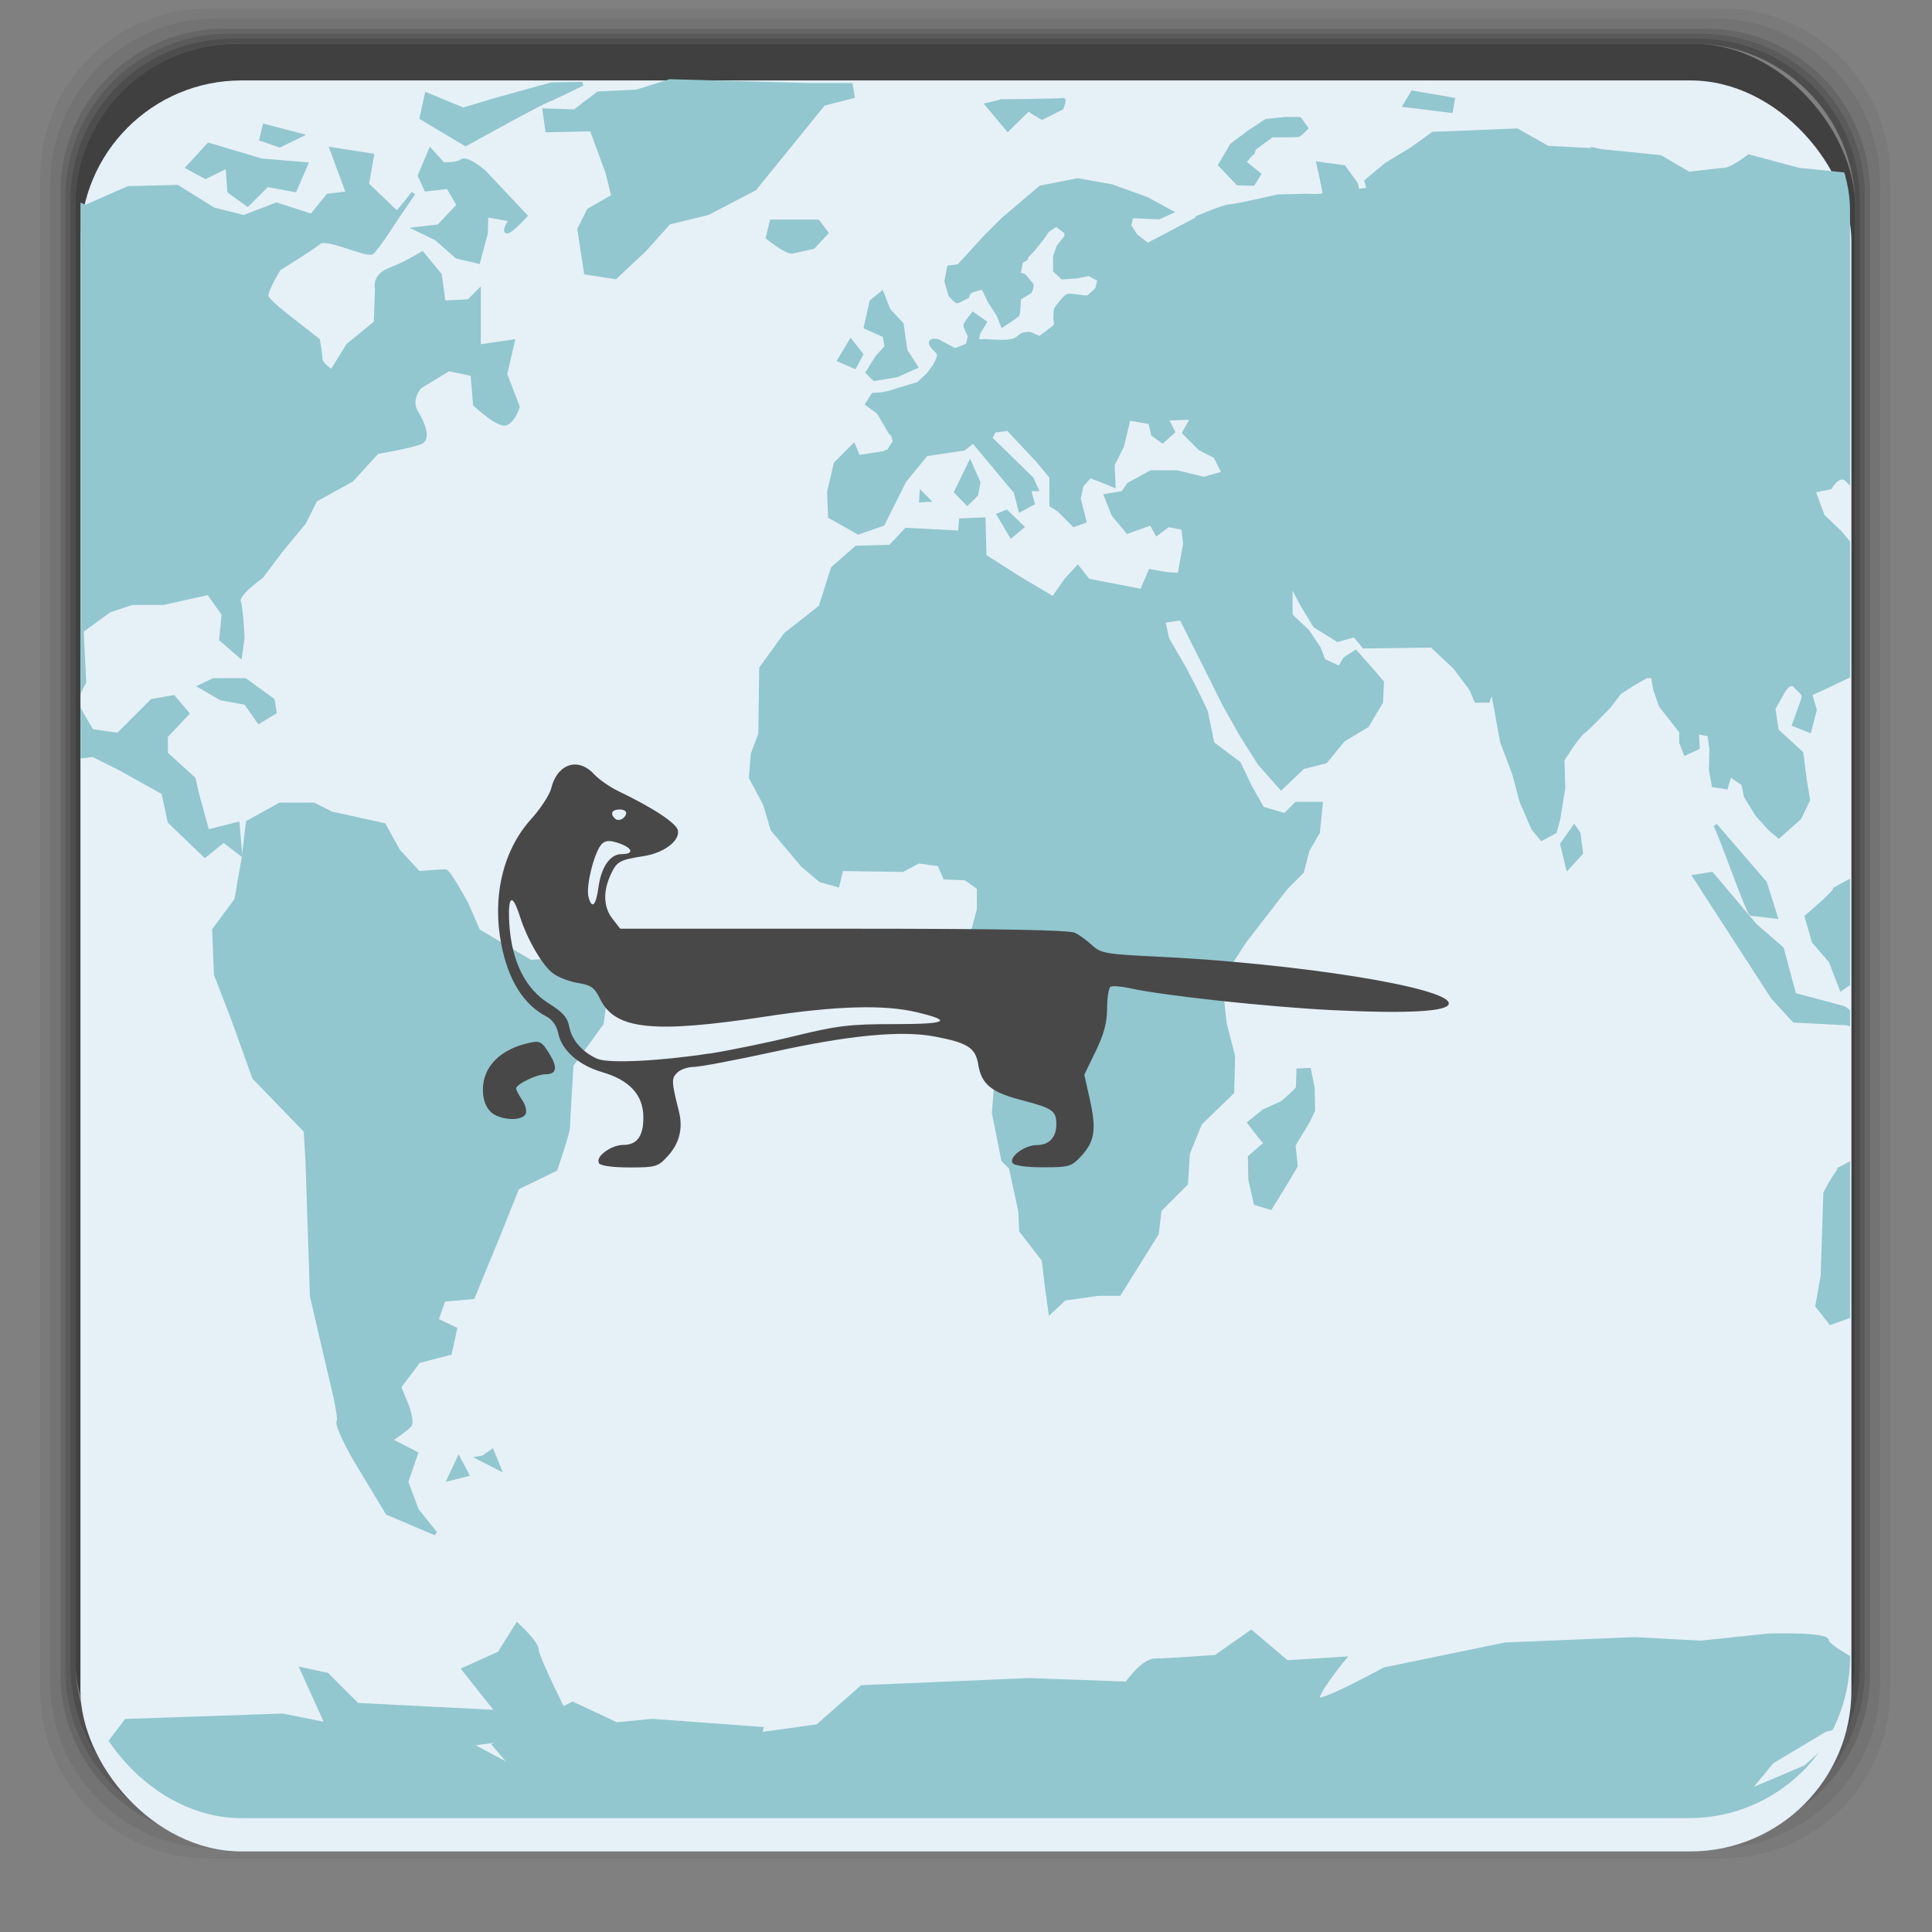 <svg xmlns="http://www.w3.org/2000/svg" width="48" viewBox="0 0 13.547 13.547" height="48">
 <rect x="0" y="0" width="13.547" height="13.547" fill="#808080" stroke="none"/>
 <defs>
  <clipPath id="0">
   <rect width="44" height="44" x="2" y="1006.36" rx="4" fill="none"/>
  </clipPath>
 </defs>
 <g transform="matrix(0.282,0,0,0.282,0,-283.453)">
  <path transform="translate(0,1004.362)" d="M 5.188,1 C 2.871,1 1,2.871 1,5.188 l 0,37.625 C 1,45.129 2.871,47 5.188,47 l 37.625,0 C 45.129,47 47,45.129 47,42.812 L 47,5.188 C 47,2.871 45.129,1 42.812,1 L 5.188,1 z m 0.188,0.25 37.25,0 c 2.292,0 4.125,1.833 4.125,4.125 l 0,37.25 c 0,2.292 -1.833,4.125 -4.125,4.125 l -37.25,0 C 3.083,46.75 1.25,44.917 1.25,42.625 l 0,-37.25 C 1.25,3.083 3.083,1.25 5.375,1.25 z" opacity="0.05"/>
  <path transform="translate(0,1004.362)" d="M 5.375,1.25 C 3.083,1.25 1.25,3.083 1.25,5.375 l 0,37.25 c 0,2.292 1.833,4.125 4.125,4.125 l 37.25,0 c 2.292,0 4.125,-1.833 4.125,-4.125 l 0,-37.25 C 46.75,3.083 44.917,1.25 42.625,1.25 l -37.25,0 z m 0.219,0.25 36.812,0 C 44.673,1.5 46.5,3.327 46.5,5.594 l 0,36.812 C 46.5,44.673 44.673,46.5 42.406,46.5 l -36.812,0 C 3.327,46.5 1.5,44.673 1.5,42.406 l 0,-36.812 C 1.5,3.327 3.327,1.5 5.594,1.5 z" opacity="0.1"/>
  <path transform="translate(0,1004.362)" d="M 5.594,1.5 C 3.327,1.5 1.5,3.327 1.5,5.594 l 0,36.812 C 1.5,44.673 3.327,46.5 5.594,46.5 l 36.812,0 C 44.673,46.5 46.5,44.673 46.5,42.406 l 0,-36.812 C 46.5,3.327 44.673,1.5 42.406,1.5 l -36.812,0 z m 0.094,0.125 36.625,0 c 2.254,0 4.062,1.809 4.062,4.062 l 0,36.625 c 0,2.254 -1.809,4.062 -4.062,4.062 l -36.625,0 c -2.254,0 -4.062,-1.809 -4.062,-4.062 l 0,-36.625 C 1.625,3.434 3.434,1.625 5.688,1.625 z" opacity="0.2"/>
  <path transform="translate(0,1004.362)" d="M 5.688,1.625 C 3.434,1.625 1.625,3.434 1.625,5.688 l 0,36.625 c 0,2.254 1.809,4.062 4.062,4.062 l 36.625,0 c 2.254,0 4.062,-1.809 4.062,-4.062 l 0,-36.625 c 0,-2.254 -1.809,-4.062 -4.062,-4.062 l -36.625,0 z m 0.094,0.125 36.438,0 c 2.241,0 4.031,1.79 4.031,4.031 l 0,36.438 c 0,2.241 -1.79,4.031 -4.031,4.031 l -36.438,0 C 3.54,46.25 1.75,44.46 1.75,42.219 l 0,-36.438 C 1.75,3.54 3.54,1.75 5.781,1.75 z" opacity="0.3"/>
  <path transform="translate(0,1004.362)" d="M 5.781,1.75 C 3.54,1.75 1.75,3.54 1.75,5.781 l 0,36.438 c 0,2.241 1.79,4.031 4.031,4.031 l 36.438,0 c 2.241,0 4.031,-1.79 4.031,-4.031 l 0,-36.438 C 46.25,3.54 44.46,1.75 42.219,1.75 l -36.438,0 z m 0.125,0.125 36.188,0 c 2.229,0 4.031,1.803 4.031,4.031 l 0,36.188 c 0,2.229 -1.803,4.031 -4.031,4.031 l -36.188,0 C 3.678,46.125 1.875,44.322 1.875,42.094 l 0,-36.188 C 1.875,3.678 3.678,1.875 5.906,1.875 z" opacity="0.4"/>
  <rect width="44.25" height="44.25" x="1.875" y="1006.24" rx="4.02" opacity="0.5"/>
 </g>
 <rect width="12.418" height="12.418" x="0.564" y="0.564" rx="1.129" fill="#e6f0f7"/>
 <g transform="matrix(0.282,0,0,0.282,0,-283.453)" clip-path="url(#0)" fill="#92c7d0" stroke="#92c7d0">
  <path transform="translate(0,1004.362)" d="m 11.406,37.062 -0.234,0.5 0.438,-0.109 z" stroke-width="0.1"/>
  <path transform="translate(0,1004.362)" d="m 11.922,37.047 0.484,0.25 -0.172,-0.422 -0.219,0.156 z" stroke-width="0.1"/>
  <g>
   <path d="m 39.741,4.532 -1.259,-0.066 -0.762,-0.431 -2.087,0.083 -0.53,0.381 -0.629,0.381 -0.497,0.414 0.232,0.845 -0.331,-0.083 -0.166,-0.696 -0.298,-0.414 -0.629,-0.083 c 0,0 0.149,0.663 0.149,0.745 0,0.083 -0.431,0.05 -0.431,0.05 l -0.729,0.017 c 0,0 -1.077,0.248 -1.209,0.248 -0.133,0 -0.828,0.298 -0.828,0.298" transform="translate(0,1004.362)" stroke-width="0.1"/>
   <g>
    <path transform="translate(0,1004.362)" d="m 22.915,13.065 -0.011,0.166 0.166,-0.011 z" stroke-width="0.1"/>
    <path transform="translate(0,1004.362)" d="m 24.119,12.313 -0.343,0.707 0.276,0.287 0.221,-0.221 0.055,-0.298 z" stroke-width="0.1"/>
    <g>
     <path d="m 21.67,8.291 c -0.07,0.305 -0.141,0.633 -0.141,0.633 l 0.469,0.211 0.047,0.281 -0.234,0.258 -0.234,0.375 0.164,0.164 0.562,-0.094 L 22.771,9.908 22.513,9.509 22.42,8.853 22.092,8.502 21.928,8.08 z" transform="translate(0,1004.362)" stroke-width="0.1"/>
     <g>
      <path transform="translate(0,1004.362)" d="m 21.155,9.275 -0.281,0.469 0.375,0.164 0.164,-0.305 z" stroke-width="0.1"/>
      <path transform="translate(0,1004.362)" d="m 19.093,6.698 c 0.445,0.351 0.586,0.351 0.586,0.351 l 0.539,-0.117 0.328,-0.351 -0.211,-0.281 -0.703,0 -0.445,0 z" stroke-width="0.1"/>
      <path transform="translate(0,1004.362)" d="m 15.298,7.682 0.726,-0.679 0.609,-0.679 0.961,-0.234 1.171,-0.609 0.703,-0.867 1.007,-1.242 0.726,-0.187 -0.047,-0.281 -1.101,0 -3.397,-0.094 -0.82,0.258 -0.961,0.047 -0.586,0.445 -0.75,-0.023 0.07,0.492 1.101,-0.023 0.398,1.078 0.141,0.586 -0.609,0.351 -0.234,0.469 0.164,1.078 z" stroke-width="0.1"/>
      <path transform="translate(0,1004.362)" d="m 22.092,12.039 -0.75,0.117 -0.117,-0.281 -0.445,0.445 -0.164,0.703 0.023,0.609 0.703,0.398 0.609,-0.211 0.539,-1.078 0.539,-0.656 0.937,-0.141 0.234,-0.187 1.054,1.265 0.117,0.445 0.305,-0.164 -0.094,-0.351 0.187,0 -0.117,-0.258 -1.031,-1.007 0.094,-0.187 0.351,-0.047 0.726,0.773 0.351,0.422 0,0.703 0.187,0.117 0.375,0.375 0.258,-0.094 -0.141,-0.562 0.07,-0.328 0.211,-0.234 0.422,0.164 0.164,0.07 -0.023,-0.515 0.234,-0.469 0.164,-0.679 0.539,0.094 0.07,0.305 0.234,0.164 0.258,-0.234 -0.164,-0.328 0.656,-0.023 -0.211,0.375 0.398,0.398 0.375,0.187 0.211,0.422 -0.492,0.141 -0.679,-0.164 -0.633,0 -0.562,0.305 -0.141,0.211 -0.422,0.07 0.187,0.469 0.351,0.422 0.586,-0.211 0.141,0.258 0.281,-0.211 0.375,0.07 0.047,0.398 -0.141,0.773 -0.328,-0.023 -0.398,-0.07 -0.211,0.492 -1.335,-0.258 -0.258,-0.328 -0.281,0.305 -0.328,0.469 -0.867,-0.515 -0.843,-0.539 -0.023,-0.914 -0.562,0.023 -0.023,0.305 -1.335,-0.07 -0.398,0.422 -0.843,0.023 -0.586,0.515 -0.305,0.961 -0.867,0.679 -0.609,0.843 -0.023,1.64 -0.187,0.492 -0.047,0.586 0.351,0.656 0.187,0.633 0.75,0.89 0.445,0.375 0.422,0.117 0.094,-0.398 1.523,0.023 0.398,-0.211 0.515,0.07 0.141,0.328 0.515,0.023 0.328,0.234 0,0.539 -0.117,0.445 -0.141,0.328 0.328,0.562 0.398,0.492 0.187,1.171 0.047,0.797 -0.281,0.656 -0.047,0.609 0.234,1.171 0.187,0.187 0.234,1.078 0.023,0.492 0.562,0.726 0.07,0.609 0.094,0.679 0.351,-0.328 0.843,-0.117 0.515,0 0.937,-1.499 0.07,-0.586 0.656,-0.656 0.047,-0.75 0.305,-0.75 0.797,-0.773 0.023,-0.89 -0.211,-0.82 -0.117,-1.101 0.609,-0.937 1.031,-1.335 0.398,-0.398 0.141,-0.539 0.258,-0.445 0.07,-0.703 -0.609,0 -0.281,0.281 -0.562,-0.164 -0.305,-0.539 -0.281,-0.586 -0.656,-0.492 -0.164,-0.797 -0.234,-0.492 -0.305,-0.586 -0.422,-0.726 -0.094,-0.445 0.445,-0.07 0.258,0.515 0.469,0.937 0.351,0.703 0.422,0.75 0.445,0.703 0.539,0.609 0.539,-0.515 0.562,-0.141 0,0 0.445,-0.539 0.586,-0.351 0.351,-0.586 0.023,-0.492 -0.281,-0.328 -0.375,-0.422 -0.258,0.164 -0.141,0.234 -0.398,-0.187 -0.117,-0.305 -0.281,-0.422 -0.422,-0.398 0,-0.82 0.281,0.539 0.328,0.539 0.562,0.351 0.422,-0.117 0.234,0.281 1.757,-0.023 0,-0.047 0,0.047 -0.023,0.047 0,0 0.527,0.492 0.41,0.551 0.117,0.281 0.293,0 0.105,-0.305 0.094,0.48 0.152,0.843 0.305,0.808 0.176,0.668 0.293,0.679 0.211,0.258 0.328,-0.176 0.082,-0.305 0.129,-0.785 -0.023,-0.691 0.211,-0.328 c 0,0 0.258,-0.363 0.305,-0.375 0.047,-0.012 0.644,-0.633 0.644,-0.633 l 0.258,-0.34 0.305,-0.199 0.363,-0.211 0.164,0 0.059,0.34 0.141,0.398 0.504,0.644 0,0.269 0.105,0.269 0.305,-0.141 -0.023,-0.387 0.316,0.059 0.047,0.363 -0.012,0.515 0.07,0.387 0.305,0.047 0.094,-0.316 0.34,0.234 0.059,0.305 0.281,0.457 0.316,0.351 0.223,0.187 0.513,-0.455 0.215,-0.447 -0.083,-0.497 -0.083,-0.663 -0.613,-0.563 -0.083,-0.547 0.232,-0.414 c 0,0 0.166,-0.315 0.315,-0.149 0.149,0.166 0.248,0.182 0.182,0.364 -0.066,0.182 -0.215,0.596 -0.215,0.596 l 0.381,0.149 0.133,-0.514 -0.116,-0.398 0.331,-0.149 0.696,-0.331 0.447,-0.547 0.298,-0.795 -0.017,-0.596 -0.331,-0.779 -0.679,-0.812 -0.431,-0.414 -0.232,-0.629 0.414,-0.083 c 0,0 0.232,-0.398 0.431,-0.182 0.199,0.215 0.514,0.53 0.514,0.53 0,0 0.298,0.547 0.348,0.613 0.05,0.066 0.447,0.414 0.497,0.48 0.05,0.066 0.265,0.315 0.265,0.315 l 0.364,-0.53 0.199,-0.232 -0.629,-0.364 -0.464,-0.447 0.348,-0.762 0.547,-0.282 0.215,-0.48 0.066,-0.629 L 48.04,10.33 47.758,9.767 47.427,9.353 c 0,0 -0.298,-0.066 -0.381,-0.05 -0.083,0.017 -0.762,-0.48 -0.762,-0.48 l 0.05,-0.514 0.265,-0.447 1.143,-0.133 0.514,0.066 L 46.35,5.178 44.727,5.013 43.484,4.681 c 0,0 -0.398,0.315 -0.596,0.331 -0.199,0.017 -0.895,0.099 -0.895,0.099 l -0.712,-0.414 -1.474,-0.149 -0.11,-0.024 0.006,0.006 0,0 0,0" stroke-width="0.1"/>
      <path transform="translate(0,1004.362)" d="m 29.781,6.227 -1.242,0.656 -0.297,-0.227 -0.164,-0.25 0.055,-0.242 0.68,0.031 L 29.109,6.062 28.523,5.742 27.641,5.422 26.797,5.273 25.875,5.453 l -0.938,0.797 -0.438,0.438 -0.656,0.719 -0.244,0.035 -0.066,0.343 0.099,0.343 c 0,0 0.144,0.155 0.166,0.155 0.022,0 0.254,-0.122 0.254,-0.122 0,0 0.011,-0.116 0.138,-0.155 0.127,-0.039 0.254,-0.066 0.254,-0.066 l 0.171,0.354 0.21,0.32 0.105,0.26 c 0,0 0.365,-0.238 0.376,-0.265 0.011,-0.028 0.033,-0.403 0.033,-0.403 l 0.271,-0.166 c 0,0 0.055,-0.138 0.044,-0.16 -0.011,-0.022 -0.188,-0.226 -0.188,-0.226 l -0.138,-0.055 0.061,-0.315 c 0,0 0.133,-0.05 0.133,-0.094 0,-0.044 0.16,-0.188 0.16,-0.188 L 25.906,6.719 26.047,6.516 26.266,6.375 l 0.25,0.188 0,0.117 -0.195,0.242 -0.086,0.25 0,0.344 0.18,0.172 0.344,-0.023 0.32,-0.062 0.258,0.141 -0.055,0.234 c 0,0 -0.172,0.172 -0.227,0.203 -0.055,0.031 -0.422,-0.062 -0.508,-0.031 -0.086,0.031 -0.289,0.328 -0.289,0.328 0,0 -0.031,0.227 -0.008,0.289 0.023,0.062 -0.039,0.336 -0.039,0.336 L 25.961,9.25 25.609,9.094 c 0,0 -0.164,-0.008 -0.227,0.047 -0.062,0.055 -0.117,0.117 -0.305,0.141 C 24.891,9.305 24.531,9.273 24.5,9.273 c -0.031,0 -0.219,0 -0.219,0 L 24.328,9.062 24.484,8.805 24.195,8.602 c 0,0 -0.18,0.219 -0.188,0.273 -0.008,0.055 0.109,0.266 0.109,0.266 0,0 -0.031,0.188 -0.062,0.227 C 24.023,9.406 23.742,9.5 23.742,9.5 L 23.32,9.273 c 0,0 -0.195,-0.047 -0.172,0.055 0.023,0.102 0.203,0.203 0.203,0.289 0,0.086 -0.109,0.273 -0.109,0.273 l -0.156,0.211 -0.25,0.234 -0.312,0.094 c 0,0 -0.266,0.078 -0.328,0.102 -0.062,0.023 -0.25,0.062 -0.25,0.062 l -0.234,0.016 -0.148,0.227 0.281,0.203 0.172,0.289 c 0,0 0.125,0.242 0.156,0.242 0.031,0 0.078,0.203 0.078,0.203 l -0.164,0.25 -0.086,0.008 0,0 0,0 0.055,0.023 -0.008,0" stroke-width="0.1"/>
      <path transform="translate(0,1004.362)" d="m 25.025,13.517 -0.188,0.077 0.309,0.519 0.265,-0.221 z" stroke-width="0.1"/>
      <path transform="translate(0,1004.362)" d="M 24.914,3.309 24.55,3.397 25.058,4.005 25.566,3.508 25.909,3.717 26.395,3.474 c 0,0 0.088,-0.221 0.033,-0.199 -0.055,0.022 -1.514,0.033 -1.514,0.033 z" stroke-width="0.1"/>
      <path transform="translate(0,1004.362)" d="m 31.148,4.578 -0.219,0.242 0.375,0.305 -0.148,0.234 -0.375,-0.008 -0.438,-0.461 0.289,-0.492 0.438,-0.328 0.414,-0.273 0.469,-0.047 0.359,0 0.164,0.227 c 0,0 -0.156,0.164 -0.203,0.172 C 32.227,4.156 31.625,4.156 31.625,4.156 l -0.438,0.32 -0.047,0.141 z" stroke-width="0.1"/>
      <path transform="translate(0,1004.362)" d="m 32.273,27.836 c -0.022,0.066 -0.387,0.376 -0.387,0.376 l -0.464,0.21 -0.354,0.287 0.265,0.343 0.144,0.166 -0.398,0.343 0.011,0.563 0.133,0.586 0.365,0.11 0.387,-0.63 0.243,-0.409 -0.055,-0.519 0.354,-0.586 0.133,-0.276 -0.011,-0.552 -0.088,-0.453 -0.265,0.011 z" stroke-width="0.1"/>
      <path transform="translate(0,1004.362)" d="M 38.844,21.781 38.984,22.359 39.312,22 39.25,21.516 39.141,21.359 z" stroke-width="0.1"/>
      <path transform="translate(0,1004.362)" d="m 31.356,11.54 -0.133,0.53 c 0,0 0.088,0.199 0.221,0.265 0.133,0.066 0.442,0.486 0.442,0.486 l 0.199,0.641 0.53,0.354 0.398,-0.177 -0.354,-0.597 -0.287,-0.486 -0.265,-0.729 -0.11,-0.331 0.265,-0.199 c 0,0 -0.265,-0.221 -0.398,-0.177 -0.133,0.044 -0.508,0.42 -0.508,0.42 z" stroke-width="0.1"/>
      <path transform="translate(0,1004.362)" d="m 35.125,3.094 -0.188,0.312 1.141,0.141 0.047,-0.281 z" stroke-width="0.1"/>
      <path transform="translate(0,1004.362)" d="m 42.647,21.307 c 0.11,0.133 0.818,2.21 0.906,2.21 0.088,0 0.597,0.066 0.597,0.066 L 43.885,22.743 z" stroke-width="0.1"/>
      <path transform="translate(0,1004.362)" d="m 45.63,22.898 c 0,0.088 -0.707,0.685 -0.707,0.685 l 0.177,0.619 0.42,0.486 0.265,0.685 1.834,-1.237 -0.552,-2.033 z" stroke-width="0.1"/>
      <path transform="translate(0,1004.362)" d="m 42.139,22.588 1.945,3.005 0.53,0.575 1.304,0.066 0.795,0.265 -0.862,-0.641 -1.237,-0.331 -0.309,-1.149 -0.663,-0.575 -1.083,-1.282 z" stroke-width="0.1"/>
      <path transform="translate(0,1004.362)" d="m 45.829,29.814 c -0.11,0 -0.442,0.641 -0.442,0.641 l -0.066,2.055 -0.133,0.751 0.331,0.42 1.481,-0.53 0.508,-0.575 1.039,0 c 0,0 0.398,-5.082 0.309,-4.994 -0.088,0.088 -0.862,0.575 -0.862,0.575 l -0.508,1.016 c 0,0 -1.061,0.177 -1.083,0.265 -0.022,0.088 -0.575,0.376 -0.575,0.376 z" stroke-width="0.1"/>
      <path transform="translate(0,1004.362)" d="M 10.828,38.918 9.634,38.41 8.795,37.018 c 0,0 -0.442,-0.795 -0.376,-0.884 0.066,-0.088 -0.221,-1.215 -0.221,-1.215 L 7.756,33.018 7.646,29.659 7.601,28.908 6.32,27.582 5.812,26.168 5.37,25.019 5.325,23.914 5.878,23.163 6.055,22.146 l 0.11,-0.906 0.795,-0.442 0.84,0 0.442,0.221 1.304,0.287 0.354,0.641 0.508,0.552 c 0,0 0.575,-0.044 0.663,-0.044 0.088,0 0.53,0.818 0.53,0.818 l 0.287,0.663 1.304,0.773 0.84,-0.066 0.442,0.575 0.575,0.354 -0.088,0.663 -0.751,1.039 c 0,0 -0.088,1.414 -0.088,1.547 0,0.133 -0.309,1.039 -0.309,1.039 l -0.95,0.464 -0.442,1.105 -0.663,1.613 -0.729,0.066 -0.177,0.508 0.464,0.221 -0.133,0.597 -0.773,0.199 -0.486,0.641 0.199,0.486 c 0,0 0.133,0.376 0.066,0.464 -0.066,0.088 -0.486,0.376 -0.486,0.376 l 0.641,0.331 -0.243,0.707 0.265,0.707 z" stroke-width="0.1"/>
      <path transform="translate(0,1004.362)" d="M 5.312,17.703 4.984,17.859 5.5,18.156 6.109,18.266 6.438,18.734 6.828,18.5 6.781,18.203 l -0.688,-0.5 z" stroke-width="0.1"/>
      <path transform="translate(0,1004.362)" d="M 5.969,22 5.562,21.688 5.094,22.062 4.219,21.219 4.062,20.5 3,19.906 2.312,19.562 1.812,19.625 0.969,19.156 0.531,5.5 l 0.875,0.094 0.719,0.344 1.062,-0.469 1.219,-0.031 0.906,0.562 0.75,0.188 0.812,-0.312 0.875,0.281 0.406,-0.5 0.5,-0.062 -0.406,-1.094 1,0.156 -0.125,0.719 0.75,0.719 0.406,-0.5 -0.406,0.594 c 0,0 -0.5,0.781 -0.625,0.875 -0.125,0.094 -1.125,-0.406 -1.312,-0.25 -0.188,0.156 -1,0.656 -1,0.656 0,0 -0.344,0.562 -0.312,0.688 0.031,0.125 0.562,0.531 0.562,0.531 l 0.719,0.562 c 0,0 0.062,0.344 0.062,0.469 0,0.125 0.281,0.312 0.281,0.312 l 0.406,-0.656 0.688,-0.562 0.031,-0.844 c 0,0 -0.094,-0.312 0.312,-0.469 0.406,-0.156 0.812,-0.406 0.812,-0.406 l 0.438,0.531 0.094,0.688 0.625,-0.031 0.25,-0.25 0,0.531 0,0.844 0.844,-0.125 -0.188,0.812 0.312,0.812 c 0,0 -0.094,0.312 -0.281,0.406 -0.188,0.094 -0.781,-0.469 -0.781,-0.469 L 11.75,10.094 11.156,9.969 10.438,10.406 c 0,0 -0.281,0.312 -0.094,0.625 0.188,0.312 0.312,0.656 0.125,0.75 -0.188,0.094 -1.094,0.25 -1.094,0.25 l -0.625,0.688 -0.906,0.5 L 7.562,13.781 6.969,14.5 6.5,15.125 c 0,0 -0.625,0.438 -0.562,0.625 C 6,15.938 6.031,16.656 6.031,16.656 L 5.969,17.094 5.5,16.688 l 0.062,-0.625 -0.375,-0.531 -1.125,0.25 -0.781,0 -0.562,0.188 -0.688,0.5 0.062,1.281 c 0,0 -0.25,0.438 -0.188,0.562 0.062,0.125 0.375,0.656 0.375,0.656 L 2.938,19.062 3.781,18.219 4.312,18.125 l 0.344,0.406 -0.531,0.562 0,0.438 0.688,0.625 0.094,0.406 0.25,0.906 0.75,-0.188 z" stroke-width="0.1"/>
      <path transform="translate(0,1004.362)" d="m 5.875,10.562 -0.531,0.531 0.625,0.25 -0.125,0.562 L 5.75,12.719 6.156,11.75 6.688,11.531 l 0.156,0.812 c 0,0 0.156,0.469 0.219,0.312 0.062,-0.156 0.312,-1 0.312,-1 L 7.094,11.219 6.688,10.656 6.031,10.375 z" stroke-width="0.1"/>
      <path transform="translate(0,1004.362)" d="M 10.438,5.156 10.594,5.5 l 0.547,-0.062 0.266,0.453 -0.5,0.531 -0.547,0.062 0.484,0.234 0.516,0.453 0.531,0.125 0.188,-0.703 L 12.094,6.141 12.703,6.25 c 0,0 -0.188,0.297 -0.094,0.297 0.094,0 0.453,-0.391 0.453,-0.391 L 12.031,5.062 c 0,0 -0.422,-0.359 -0.547,-0.266 -0.125,0.094 -0.469,0.078 -0.469,0.078 l -0.312,-0.344 z" stroke-width="0.1"/>
      <path transform="translate(0,1004.362)" d="M 5.188,4.391 4.672,4.953 5.109,5.188 5.656,4.922 5.703,5.547 6.156,5.875 6.641,5.391 l 0.688,0.125 L 7.609,4.875 6.5,4.781 z" stroke-width="0.1"/>
      <path transform="translate(0,1004.362)" d="m 13.703,3.25 c -0.109,0 -2.125,1.125 -2.125,1.125 l -1.094,-0.656 0.125,-0.578 0.906,0.375 0.781,-0.234 1.406,-0.391 0.781,-0.016 z" stroke-width="0.1"/>
      <path transform="translate(0,1004.362)" d="M 6.578,3.922 6.5,4.25 6.953,4.406 7.469,4.156 z" stroke-width="0.1"/>
      <path transform="translate(0,1004.362)" d="M 22.156,11.984 29.828,6.203 39.609,4.562 z" stroke-width="0.1"/>
      <path transform="translate(0,1004.362)" d="M 1.105,44.553 2.298,44.685 3.138,43.581 7.027,43.448 8.132,43.669 7.513,42.299 l 0.619,0.133 0.751,0.751 3.491,0.177 -0.84,-1.061 0.884,-0.398 0.442,-0.707 c 0,0 0.486,0.442 0.486,0.619 0,0.177 0.663,1.503 0.663,1.503 l -0.309,0.575 -2.033,0.265 1.237,0.663 1.856,0 1.193,0.442 2.475,-0.354 0.309,-0.972 1.591,-0.221 1.105,-0.972 4.154,-0.177 2.431,0.088 c 0,0 0.398,-0.575 0.707,-0.575 0.309,0 1.503,-0.088 1.503,-0.088 l 0.884,-0.619 0.884,0.751 1.414,-0.088 c 0,0 -0.795,0.972 -0.619,1.016 0.177,0.044 1.635,-0.751 1.635,-0.751 l 3.005,-0.619 3.226,-0.133 1.635,0.088 1.679,-0.177 c 0,0 1.458,-0.044 1.458,0.133 0,0.177 1.326,0.84 1.326,0.84 l 0.972,0 -0.221,0.884 -2.121,0.486 -1.326,0.795 -0.619,0.751 1.458,-0.619 0.84,-0.751 1.193,-0.177 0.972,0.221 L 48.216,47 39.819,52.596 27.798,51.58 6.541,51.757 c 0,0 -6.585,-0.575 -6.718,-0.663 C -0.309,51.005 -0.133,47 -0.133,47 z" stroke-width="0.1"/>
      <path transform="translate(0,1004.362)" d="M 14.25,43.656 13,44.312 l 0.188,0.219 1.375,-0.125 0.938,0.312 c 0,0 0.531,0.469 0.844,0.5 0.312,0.031 1.812,-0.375 1.812,-0.375 l 0.188,-0.656 -2.125,-0.156 L 15.25,44.125 z"/>
     </g>
    </g>
   </g>
  </g>
 </g>
 <path d="m 4.2,8.154 c -0.027,-0.043 0.085,-0.126 0.171,-0.126 0.098,0 0.143,-0.065 0.14,-0.201 -0.003,-0.152 -0.098,-0.254 -0.291,-0.31 -0.163,-0.048 -0.283,-0.154 -0.306,-0.273 -0.01,-0.051 -0.041,-0.095 -0.084,-0.117 -0.16,-0.085 -0.266,-0.254 -0.315,-0.506 -0.065,-0.333 0.012,-0.658 0.207,-0.875 0.068,-0.075 0.131,-0.172 0.142,-0.215 0.042,-0.175 0.188,-0.225 0.301,-0.103 0.034,0.037 0.109,0.089 0.166,0.117 0.254,0.122 0.415,0.229 0.423,0.28 0.011,0.073 -0.1,0.155 -0.235,0.177 -0.176,0.028 -0.193,0.037 -0.236,0.129 -0.056,0.12 -0.052,0.229 0.012,0.312 l 0.054,0.069 1.567,0 c 1.107,0 1.583,0.009 1.623,0.029 0.031,0.016 0.086,0.056 0.121,0.089 0.059,0.054 0.1,0.061 0.44,0.077 0.993,0.047 2.059,0.217 2.059,0.329 0,0.057 -0.282,0.073 -0.816,0.047 -0.447,-0.022 -1.19,-0.102 -1.416,-0.153 -0.064,-0.014 -0.127,-0.019 -0.14,-0.011 -0.013,0.008 -0.024,0.076 -0.024,0.151 0,0.099 -0.022,0.181 -0.08,0.301 l -0.08,0.165 0.039,0.174 c 0.047,0.21 0.034,0.294 -0.061,0.397 -0.068,0.073 -0.084,0.078 -0.267,0.078 -0.12,0 -0.202,-0.012 -0.214,-0.03 -0.027,-0.043 0.085,-0.126 0.171,-0.126 0.086,0 0.136,-0.054 0.136,-0.146 0,-0.094 -0.026,-0.112 -0.24,-0.168 -0.217,-0.056 -0.285,-0.112 -0.308,-0.252 -0.019,-0.116 -0.073,-0.151 -0.305,-0.195 -0.233,-0.044 -0.595,-0.01 -1.128,0.107 -0.267,0.058 -0.519,0.106 -0.561,0.106 -0.042,0 -0.095,0.018 -0.117,0.041 -0.041,0.041 -0.04,0.062 0.012,0.269 0.031,0.122 0.004,0.227 -0.08,0.318 -0.067,0.073 -0.084,0.077 -0.267,0.077 -0.12,0 -0.202,-0.012 -0.214,-0.03 z m 0.774,-0.766 c 0.14,-0.022 0.408,-0.077 0.596,-0.123 0.3,-0.073 0.386,-0.084 0.698,-0.084 0.377,-1.67e-4 0.418,-0.022 0.158,-0.084 -0.227,-0.054 -0.568,-0.044 -1.058,0.031 -0.79,0.12 -1.055,0.092 -1.16,-0.123 -0.039,-0.08 -0.063,-0.097 -0.153,-0.112 -0.059,-0.009 -0.138,-0.039 -0.176,-0.067 -0.074,-0.053 -0.183,-0.24 -0.233,-0.399 -0.054,-0.17 -0.086,-0.149 -0.075,0.048 0.016,0.264 0.111,0.457 0.277,0.561 0.1,0.062 0.132,0.1 0.144,0.165 0.017,0.092 0.093,0.178 0.196,0.223 0.079,0.034 0.434,0.017 0.785,-0.037 z m -0.778,-1.164 c 0.019,-0.144 0.082,-0.235 0.162,-0.235 0.09,0 0.08,-0.042 -0.017,-0.076 -0.06,-0.021 -0.091,-0.021 -0.117,8.42e-4 -0.052,0.043 -0.117,0.294 -0.098,0.373 0.023,0.092 0.053,0.065 0.07,-0.063 z m 0.194,-0.517 c 0.006,-0.017 -0.014,-0.031 -0.044,-0.031 -0.054,0 -0.07,0.027 -0.036,0.062 0.024,0.024 0.067,0.008 0.08,-0.03 z m -0.952,2.086 c -0.034,-0.034 -0.052,-0.087 -0.052,-0.153 0,-0.161 0.123,-0.284 0.327,-0.328 0.073,-0.016 0.087,-0.008 0.138,0.075 0.062,0.1 0.053,0.146 -0.028,0.146 -0.06,0 -0.204,0.07 -0.204,0.099 0,0.011 0.019,0.046 0.041,0.079 0.023,0.033 0.035,0.076 0.027,0.097 -0.022,0.058 -0.187,0.048 -0.249,-0.014 z" fill="#484848"/>
</svg>
